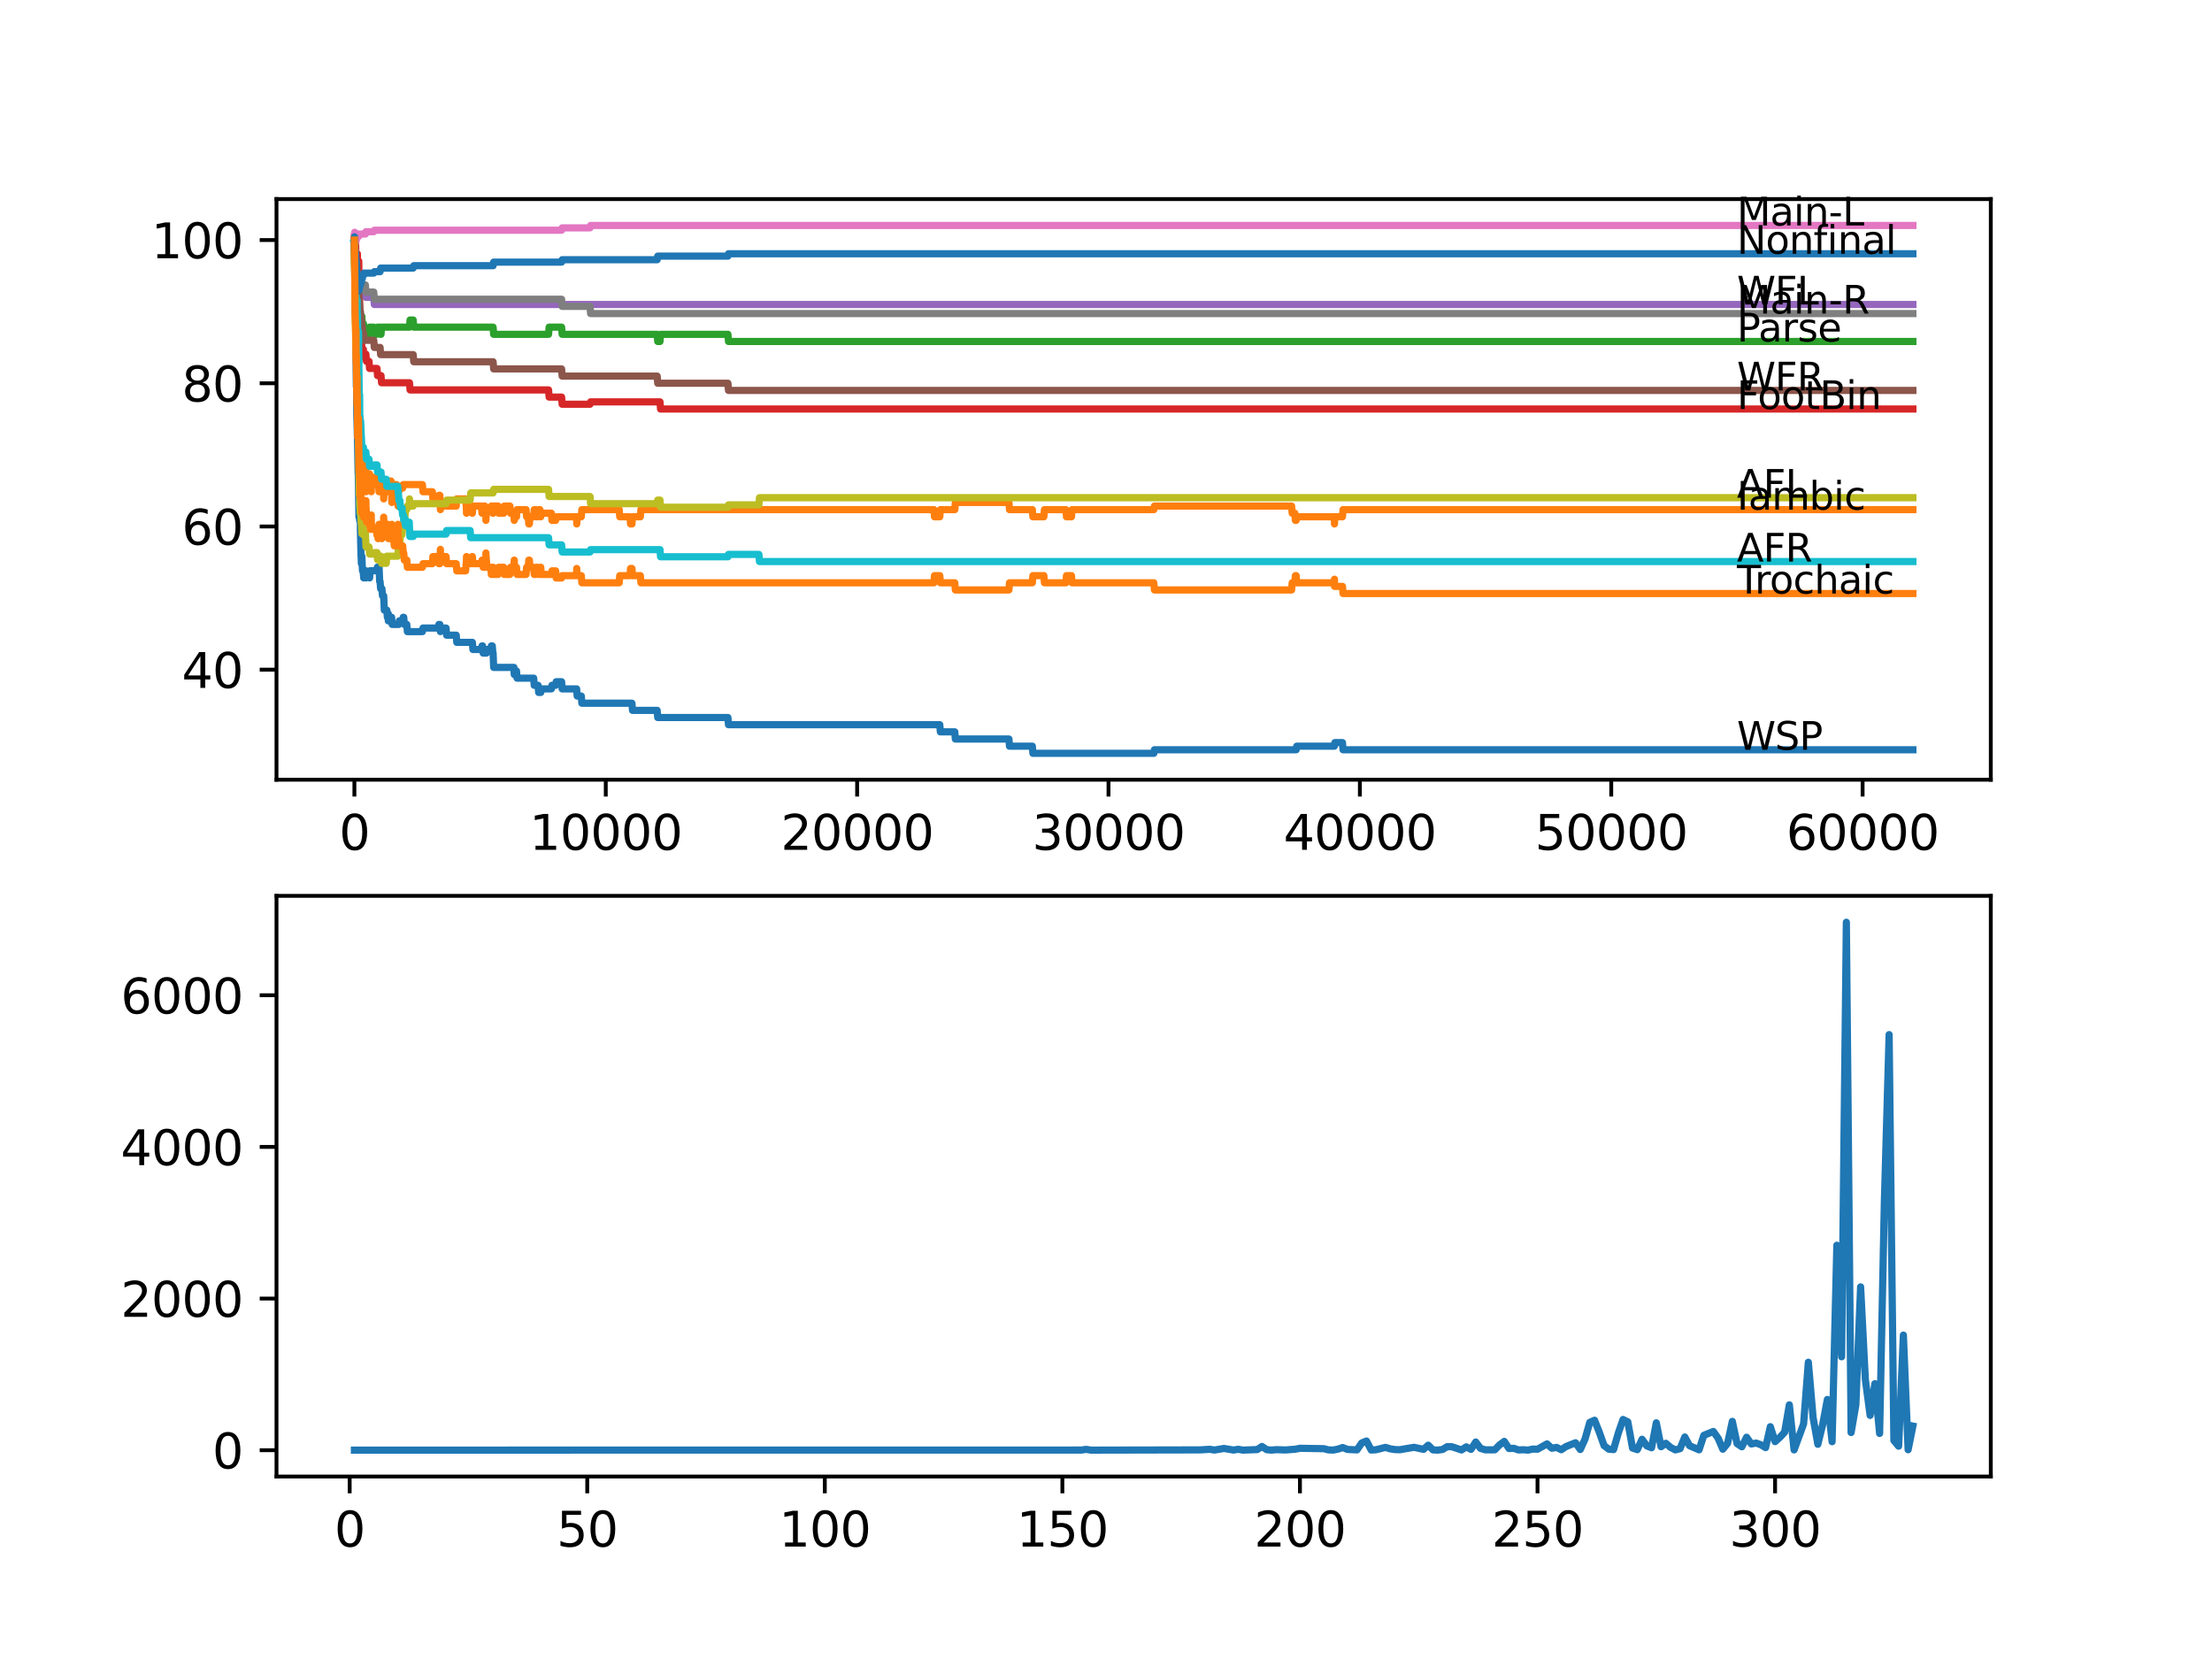 <?xml version="1.0" encoding="utf-8" standalone="no"?>
<!DOCTYPE svg PUBLIC "-//W3C//DTD SVG 1.1//EN"
  "http://www.w3.org/Graphics/SVG/1.1/DTD/svg11.dtd">
<svg xmlns:xlink="http://www.w3.org/1999/xlink" width="460.8pt" height="345.6pt" viewBox="0 0 460.8 345.6" xmlns="http://www.w3.org/2000/svg" version="1.1">
 <defs>
  <style type="text/css">*{stroke-linejoin: round; stroke-linecap: butt}</style>
 </defs>
 <g id="figure_1">
  <g id="patch_1">
   <path d="M 0 345.6 
L 460.8 345.6 
L 460.8 0 
L 0 0 
z
" style="fill: #ffffff"/>
  </g>
  <g id="axes_1">
   <g id="patch_2">
    <path d="M 57.6 162.432 
L 414.72 162.432 
L 414.72 41.472 
L 57.6 41.472 
z
" style="fill: #ffffff"/>
   </g>
   <g id="matplotlib.axis_1">
    <g id="xtick_1">
     <g id="line2d_1">
      <defs>
       <path id="mc83e1a70a4" d="M 0 0 
L 0 3.5 
" style="stroke: #000000; stroke-width: 0.8"/>
      </defs>
      <g>
       <use xlink:href="#mc83e1a70a4" x="73.827" y="162.432" style="stroke: #000000; stroke-width: 0.8"/>
      </g>
     </g>
     <g id="text_1">
      <!-- 0 -->
      <g transform="translate(70.646 177.03)scale(0.1 -0.1)">
       <defs>
        <path id="DejaVuSans-30" d="M 2034 4250 
Q 1547 4250 1301 3770 
Q 1056 3291 1056 2328 
Q 1056 1369 1301 889 
Q 1547 409 2034 409 
Q 2525 409 2770 889 
Q 3016 1369 3016 2328 
Q 3016 3291 2770 3770 
Q 2525 4250 2034 4250 
z
M 2034 4750 
Q 2819 4750 3233 4129 
Q 3647 3509 3647 2328 
Q 3647 1150 3233 529 
Q 2819 -91 2034 -91 
Q 1250 -91 836 529 
Q 422 1150 422 2328 
Q 422 3509 836 4129 
Q 1250 4750 2034 4750 
z
" transform="scale(0.016)"/>
       </defs>
       <use xlink:href="#DejaVuSans-30"/>
      </g>
     </g>
    </g>
    <g id="xtick_2">
     <g id="line2d_2">
      <g>
       <use xlink:href="#mc83e1a70a4" x="126.192" y="162.432" style="stroke: #000000; stroke-width: 0.8"/>
      </g>
     </g>
     <g id="text_2">
      <!-- 10000 -->
      <g transform="translate(110.286 177.03)scale(0.1 -0.1)">
       <defs>
        <path id="DejaVuSans-31" d="M 794 531 
L 1825 531 
L 1825 4091 
L 703 3866 
L 703 4441 
L 1819 4666 
L 2450 4666 
L 2450 531 
L 3481 531 
L 3481 0 
L 794 0 
L 794 531 
z
" transform="scale(0.016)"/>
       </defs>
       <use xlink:href="#DejaVuSans-31"/>
       <use xlink:href="#DejaVuSans-30" x="63.623"/>
       <use xlink:href="#DejaVuSans-30" x="127.246"/>
       <use xlink:href="#DejaVuSans-30" x="190.869"/>
       <use xlink:href="#DejaVuSans-30" x="254.492"/>
      </g>
     </g>
    </g>
    <g id="xtick_3">
     <g id="line2d_3">
      <g>
       <use xlink:href="#mc83e1a70a4" x="178.556" y="162.432" style="stroke: #000000; stroke-width: 0.8"/>
      </g>
     </g>
     <g id="text_3">
      <!-- 20000 -->
      <g transform="translate(162.65 177.03)scale(0.1 -0.1)">
       <defs>
        <path id="DejaVuSans-32" d="M 1228 531 
L 3431 531 
L 3431 0 
L 469 0 
L 469 531 
Q 828 903 1448 1529 
Q 2069 2156 2228 2338 
Q 2531 2678 2651 2914 
Q 2772 3150 2772 3378 
Q 2772 3750 2511 3984 
Q 2250 4219 1831 4219 
Q 1534 4219 1204 4116 
Q 875 4013 500 3803 
L 500 4441 
Q 881 4594 1212 4672 
Q 1544 4750 1819 4750 
Q 2544 4750 2975 4387 
Q 3406 4025 3406 3419 
Q 3406 3131 3298 2873 
Q 3191 2616 2906 2266 
Q 2828 2175 2409 1742 
Q 1991 1309 1228 531 
z
" transform="scale(0.016)"/>
       </defs>
       <use xlink:href="#DejaVuSans-32"/>
       <use xlink:href="#DejaVuSans-30" x="63.623"/>
       <use xlink:href="#DejaVuSans-30" x="127.246"/>
       <use xlink:href="#DejaVuSans-30" x="190.869"/>
       <use xlink:href="#DejaVuSans-30" x="254.492"/>
      </g>
     </g>
    </g>
    <g id="xtick_4">
     <g id="line2d_4">
      <g>
       <use xlink:href="#mc83e1a70a4" x="230.921" y="162.432" style="stroke: #000000; stroke-width: 0.8"/>
      </g>
     </g>
     <g id="text_4">
      <!-- 30000 -->
      <g transform="translate(215.015 177.03)scale(0.1 -0.1)">
       <defs>
        <path id="DejaVuSans-33" d="M 2597 2516 
Q 3050 2419 3304 2112 
Q 3559 1806 3559 1356 
Q 3559 666 3084 287 
Q 2609 -91 1734 -91 
Q 1441 -91 1130 -33 
Q 819 25 488 141 
L 488 750 
Q 750 597 1062 519 
Q 1375 441 1716 441 
Q 2309 441 2620 675 
Q 2931 909 2931 1356 
Q 2931 1769 2642 2001 
Q 2353 2234 1838 2234 
L 1294 2234 
L 1294 2753 
L 1863 2753 
Q 2328 2753 2575 2939 
Q 2822 3125 2822 3475 
Q 2822 3834 2567 4026 
Q 2313 4219 1838 4219 
Q 1578 4219 1281 4162 
Q 984 4106 628 3988 
L 628 4550 
Q 988 4650 1302 4700 
Q 1616 4750 1894 4750 
Q 2613 4750 3031 4423 
Q 3450 4097 3450 3541 
Q 3450 3153 3228 2886 
Q 3006 2619 2597 2516 
z
" transform="scale(0.016)"/>
       </defs>
       <use xlink:href="#DejaVuSans-33"/>
       <use xlink:href="#DejaVuSans-30" x="63.623"/>
       <use xlink:href="#DejaVuSans-30" x="127.246"/>
       <use xlink:href="#DejaVuSans-30" x="190.869"/>
       <use xlink:href="#DejaVuSans-30" x="254.492"/>
      </g>
     </g>
    </g>
    <g id="xtick_5">
     <g id="line2d_5">
      <g>
       <use xlink:href="#mc83e1a70a4" x="283.285" y="162.432" style="stroke: #000000; stroke-width: 0.8"/>
      </g>
     </g>
     <g id="text_5">
      <!-- 40000 -->
      <g transform="translate(267.379 177.03)scale(0.1 -0.1)">
       <defs>
        <path id="DejaVuSans-34" d="M 2419 4116 
L 825 1625 
L 2419 1625 
L 2419 4116 
z
M 2253 4666 
L 3047 4666 
L 3047 1625 
L 3713 1625 
L 3713 1100 
L 3047 1100 
L 3047 0 
L 2419 0 
L 2419 1100 
L 313 1100 
L 313 1709 
L 2253 4666 
z
" transform="scale(0.016)"/>
       </defs>
       <use xlink:href="#DejaVuSans-34"/>
       <use xlink:href="#DejaVuSans-30" x="63.623"/>
       <use xlink:href="#DejaVuSans-30" x="127.246"/>
       <use xlink:href="#DejaVuSans-30" x="190.869"/>
       <use xlink:href="#DejaVuSans-30" x="254.492"/>
      </g>
     </g>
    </g>
    <g id="xtick_6">
     <g id="line2d_6">
      <g>
       <use xlink:href="#mc83e1a70a4" x="335.65" y="162.432" style="stroke: #000000; stroke-width: 0.8"/>
      </g>
     </g>
     <g id="text_6">
      <!-- 50000 -->
      <g transform="translate(319.744 177.03)scale(0.1 -0.1)">
       <defs>
        <path id="DejaVuSans-35" d="M 691 4666 
L 3169 4666 
L 3169 4134 
L 1269 4134 
L 1269 2991 
Q 1406 3038 1543 3061 
Q 1681 3084 1819 3084 
Q 2600 3084 3056 2656 
Q 3513 2228 3513 1497 
Q 3513 744 3044 326 
Q 2575 -91 1722 -91 
Q 1428 -91 1123 -41 
Q 819 9 494 109 
L 494 744 
Q 775 591 1075 516 
Q 1375 441 1709 441 
Q 2250 441 2565 725 
Q 2881 1009 2881 1497 
Q 2881 1984 2565 2268 
Q 2250 2553 1709 2553 
Q 1456 2553 1204 2497 
Q 953 2441 691 2322 
L 691 4666 
z
" transform="scale(0.016)"/>
       </defs>
       <use xlink:href="#DejaVuSans-35"/>
       <use xlink:href="#DejaVuSans-30" x="63.623"/>
       <use xlink:href="#DejaVuSans-30" x="127.246"/>
       <use xlink:href="#DejaVuSans-30" x="190.869"/>
       <use xlink:href="#DejaVuSans-30" x="254.492"/>
      </g>
     </g>
    </g>
    <g id="xtick_7">
     <g id="line2d_7">
      <g>
       <use xlink:href="#mc83e1a70a4" x="388.014" y="162.432" style="stroke: #000000; stroke-width: 0.8"/>
      </g>
     </g>
     <g id="text_7">
      <!-- 60000 -->
      <g transform="translate(372.108 177.03)scale(0.1 -0.1)">
       <defs>
        <path id="DejaVuSans-36" d="M 2113 2584 
Q 1688 2584 1439 2293 
Q 1191 2003 1191 1497 
Q 1191 994 1439 701 
Q 1688 409 2113 409 
Q 2538 409 2786 701 
Q 3034 994 3034 1497 
Q 3034 2003 2786 2293 
Q 2538 2584 2113 2584 
z
M 3366 4563 
L 3366 3988 
Q 3128 4100 2886 4159 
Q 2644 4219 2406 4219 
Q 1781 4219 1451 3797 
Q 1122 3375 1075 2522 
Q 1259 2794 1537 2939 
Q 1816 3084 2150 3084 
Q 2853 3084 3261 2657 
Q 3669 2231 3669 1497 
Q 3669 778 3244 343 
Q 2819 -91 2113 -91 
Q 1303 -91 875 529 
Q 447 1150 447 2328 
Q 447 3434 972 4092 
Q 1497 4750 2381 4750 
Q 2619 4750 2861 4703 
Q 3103 4656 3366 4563 
z
" transform="scale(0.016)"/>
       </defs>
       <use xlink:href="#DejaVuSans-36"/>
       <use xlink:href="#DejaVuSans-30" x="63.623"/>
       <use xlink:href="#DejaVuSans-30" x="127.246"/>
       <use xlink:href="#DejaVuSans-30" x="190.869"/>
       <use xlink:href="#DejaVuSans-30" x="254.492"/>
      </g>
     </g>
    </g>
   </g>
   <g id="matplotlib.axis_2">
    <g id="ytick_1">
     <g id="line2d_8">
      <defs>
       <path id="mf1947ab1c4" d="M 0 0 
L -3.5 0 
" style="stroke: #000000; stroke-width: 0.8"/>
      </defs>
      <g>
       <use xlink:href="#mf1947ab1c4" x="57.6" y="139.506" style="stroke: #000000; stroke-width: 0.8"/>
      </g>
     </g>
     <g id="text_8">
      <!-- 40 -->
      <g transform="translate(37.875 143.305)scale(0.1 -0.1)">
       <use xlink:href="#DejaVuSans-34"/>
       <use xlink:href="#DejaVuSans-30" x="63.623"/>
      </g>
     </g>
    </g>
    <g id="ytick_2">
     <g id="line2d_9">
      <g>
       <use xlink:href="#mf1947ab1c4" x="57.6" y="109.672" style="stroke: #000000; stroke-width: 0.8"/>
      </g>
     </g>
     <g id="text_9">
      <!-- 60 -->
      <g transform="translate(37.875 113.471)scale(0.1 -0.1)">
       <use xlink:href="#DejaVuSans-36"/>
       <use xlink:href="#DejaVuSans-30" x="63.623"/>
      </g>
     </g>
    </g>
    <g id="ytick_3">
     <g id="line2d_10">
      <g>
       <use xlink:href="#mf1947ab1c4" x="57.6" y="79.837" style="stroke: #000000; stroke-width: 0.8"/>
      </g>
     </g>
     <g id="text_10">
      <!-- 80 -->
      <g transform="translate(37.875 83.637)scale(0.1 -0.1)">
       <defs>
        <path id="DejaVuSans-38" d="M 2034 2216 
Q 1584 2216 1326 1975 
Q 1069 1734 1069 1313 
Q 1069 891 1326 650 
Q 1584 409 2034 409 
Q 2484 409 2743 651 
Q 3003 894 3003 1313 
Q 3003 1734 2745 1975 
Q 2488 2216 2034 2216 
z
M 1403 2484 
Q 997 2584 770 2862 
Q 544 3141 544 3541 
Q 544 4100 942 4425 
Q 1341 4750 2034 4750 
Q 2731 4750 3128 4425 
Q 3525 4100 3525 3541 
Q 3525 3141 3298 2862 
Q 3072 2584 2669 2484 
Q 3125 2378 3379 2068 
Q 3634 1759 3634 1313 
Q 3634 634 3220 271 
Q 2806 -91 2034 -91 
Q 1263 -91 848 271 
Q 434 634 434 1313 
Q 434 1759 690 2068 
Q 947 2378 1403 2484 
z
M 1172 3481 
Q 1172 3119 1398 2916 
Q 1625 2713 2034 2713 
Q 2441 2713 2670 2916 
Q 2900 3119 2900 3481 
Q 2900 3844 2670 4047 
Q 2441 4250 2034 4250 
Q 1625 4250 1398 4047 
Q 1172 3844 1172 3481 
z
" transform="scale(0.016)"/>
       </defs>
       <use xlink:href="#DejaVuSans-38"/>
       <use xlink:href="#DejaVuSans-30" x="63.623"/>
      </g>
     </g>
    </g>
    <g id="ytick_4">
     <g id="line2d_11">
      <g>
       <use xlink:href="#mf1947ab1c4" x="57.6" y="50.003" style="stroke: #000000; stroke-width: 0.8"/>
      </g>
     </g>
     <g id="text_11">
      <!-- 100 -->
      <g transform="translate(31.512 53.803)scale(0.1 -0.1)">
       <use xlink:href="#DejaVuSans-31"/>
       <use xlink:href="#DejaVuSans-30" x="63.623"/>
       <use xlink:href="#DejaVuSans-30" x="127.246"/>
      </g>
     </g>
    </g>
   </g>
   <g id="line2d_12">
    <path d="M 73.833 50.003 
L 73.838 49.506 
L 73.89 54.603 
L 73.985 65.169 
L 74.032 64.175 
L 74.074 64.175 
L 74.241 80.534 
L 74.262 80.534 
L 74.278 78.744 
L 74.33 86.202 
L 74.456 91.05 
L 74.466 91.05 
L 74.602 98.509 
L 74.634 98.509 
L 74.775 107.708 
L 74.828 106.216 
L 74.89 106.962 
L 74.911 106.962 
L 74.927 108.453 
L 75.016 105.47 
L 75.021 105.47 
L 75.042 104.724 
L 75.079 110.691 
L 75.084 110.691 
L 75.21 115.912 
L 75.236 115.912 
L 75.278 117.404 
L 75.346 115.912 
L 75.388 115.912 
L 75.508 118.895 
L 75.65 118.895 
L 75.765 120.387 
L 75.823 120.387 
L 75.938 119.641 
L 76.163 119.641 
L 76.236 118.895 
L 76.241 120.387 
L 76.268 120.387 
L 76.273 120.387 
L 76.388 119.641 
L 76.975 119.641 
L 77.001 120.387 
L 77.09 118.895 
L 78.504 118.895 
L 78.619 118.149 
L 78.97 118.149 
L 79.09 121.133 
L 79.174 121.133 
L 79.289 122.625 
L 79.561 122.625 
L 79.677 124.116 
L 79.933 124.116 
L 80.054 127.1 
L 80.583 127.1 
L 80.698 128.591 
L 80.829 128.591 
L 80.886 127.846 
L 80.891 129.337 
L 80.933 129.337 
L 81.452 129.337 
L 81.567 128.591 
L 81.577 128.591 
L 81.693 130.083 
L 83.065 130.083 
L 83.18 129.337 
L 83.881 129.337 
L 83.997 128.591 
L 84.107 128.591 
L 84.222 130.083 
L 84.745 130.083 
L 84.861 131.575 
L 87.997 131.575 
L 88.113 130.829 
L 91.312 130.829 
L 91.427 130.083 
L 91.631 130.083 
L 91.741 131.575 
L 91.857 130.829 
L 92.92 130.829 
L 93.035 132.321 
L 95.04 132.321 
L 95.156 133.812 
L 98.402 133.812 
L 98.517 135.304 
L 100.292 135.304 
L 100.408 134.558 
L 100.533 134.558 
L 100.649 136.05 
L 101.329 136.05 
L 101.445 135.304 
L 102.24 135.304 
L 102.356 134.558 
L 102.549 134.558 
L 102.665 136.05 
L 102.722 136.05 
L 102.843 139.033 
L 107.058 139.033 
L 107.126 140.525 
L 107.168 139.779 
L 107.597 139.779 
L 107.713 141.271 
L 111.174 141.271 
L 111.289 142.763 
L 112.095 142.763 
L 112.211 144.254 
L 112.651 144.254 
L 112.766 143.508 
L 114.866 143.508 
L 114.981 142.763 
L 115.75 142.763 
L 115.866 142.017 
L 116.992 142.017 
L 117.107 143.508 
L 120.123 143.508 
L 120.238 145 
L 121.097 145 
L 121.212 146.492 
L 131.648 146.492 
L 131.764 147.984 
L 136.901 147.984 
L 137.016 149.475 
L 151.641 149.475 
L 151.756 150.967 
L 195.774 150.967 
L 195.889 152.459 
L 198.9 152.459 
L 199.015 153.95 
L 210.179 153.95 
L 210.295 155.442 
L 215.054 155.442 
L 215.17 156.934 
L 240.367 156.934 
L 240.483 156.188 
L 270.016 156.188 
L 270.131 155.442 
L 277.965 155.442 
L 278.08 154.696 
L 279.662 154.696 
L 279.777 156.188 
L 398.487 156.188 
L 398.487 156.188 
" clip-path="url(#p9da5dd03eb)" style="fill: none; stroke: #1f77b4; stroke-width: 1.5; stroke-linecap: square"/>
   </g>
   <g id="line2d_13">
    <path d="M 73.833 49.257 
L 73.848 48.76 
L 73.875 54.727 
L 73.89 54.23 
L 73.979 62.757 
L 74.016 59.774 
L 74.032 59.774 
L 74.163 72.951 
L 74.178 70.962 
L 74.199 69.47 
L 74.241 75.437 
L 74.273 74.691 
L 74.388 83.84 
L 74.288 74.194 
L 74.403 80.857 
L 74.503 79.614 
L 74.424 84.586 
L 74.508 81.105 
L 74.644 89.061 
L 74.66 89.061 
L 74.718 93.238 
L 74.775 92.243 
L 74.801 90.752 
L 74.854 94.73 
L 74.875 93.238 
L 74.911 96.221 
L 74.99 94.978 
L 74.995 94.978 
L 75.1 100.199 
L 75.027 94.232 
L 75.116 98.708 
L 75.131 98.708 
L 75.137 100.199 
L 75.22 95.724 
L 75.231 95.724 
L 75.268 95.724 
L 75.278 97.216 
L 75.377 95.724 
L 75.388 95.724 
L 75.508 98.708 
L 75.529 98.708 
L 75.645 97.216 
L 75.65 97.216 
L 75.765 95.724 
L 75.77 95.724 
L 75.864 98.708 
L 75.885 97.216 
L 76.121 97.216 
L 76.236 102.437 
L 76.241 100.945 
L 76.273 100.945 
L 76.399 98.708 
L 76.472 98.708 
L 76.587 100.199 
L 76.592 100.199 
L 76.692 98.708 
L 76.702 100.199 
L 76.807 100.199 
L 76.922 98.708 
L 76.975 98.708 
L 77.079 100.199 
L 77.085 99.453 
L 77.263 99.453 
L 77.341 102.437 
L 77.373 99.453 
L 77.86 99.453 
L 77.975 100.945 
L 78.493 100.945 
L 78.504 99.453 
L 78.603 100.945 
L 78.64 100.945 
L 78.755 99.453 
L 78.834 99.453 
L 78.954 102.437 
L 78.97 102.437 
L 79.085 100.945 
L 79.504 100.945 
L 79.561 99.453 
L 79.614 100.945 
L 79.907 100.945 
L 79.933 103.929 
L 80.017 100.945 
L 80.226 100.945 
L 80.342 102.437 
L 80.583 102.437 
L 80.598 100.945 
L 80.692 102.437 
L 80.829 102.437 
L 80.954 100.199 
L 81.452 100.199 
L 81.567 101.691 
L 81.577 101.691 
L 81.625 104.674 
L 81.687 102.437 
L 82.012 102.437 
L 82.127 100.945 
L 82.619 100.945 
L 82.74 103.929 
L 82.881 103.929 
L 82.913 105.42 
L 82.923 102.437 
L 82.986 102.437 
L 83.065 102.437 
L 83.18 101.691 
L 83.881 101.691 
L 83.997 100.945 
L 87.997 100.945 
L 88.113 102.437 
L 90.066 102.437 
L 90.181 103.929 
L 91.312 103.929 
L 91.427 103.183 
L 91.631 103.183 
L 91.741 106.166 
L 91.747 105.42 
L 95.04 105.42 
L 95.156 103.929 
L 96.999 103.929 
L 97.114 105.42 
L 97.145 105.42 
L 97.182 106.912 
L 97.255 105.42 
L 98.235 105.42 
L 98.35 106.912 
L 98.402 106.912 
L 98.517 105.42 
L 100.292 105.42 
L 100.408 106.912 
L 100.533 106.912 
L 100.649 105.42 
L 101.01 105.42 
L 101.125 106.912 
L 101.204 106.912 
L 101.225 108.404 
L 101.314 106.912 
L 101.329 106.912 
L 101.445 106.166 
L 102.24 106.166 
L 102.356 105.42 
L 102.549 105.42 
L 102.665 106.912 
L 102.748 106.912 
L 102.864 105.42 
L 103.775 105.42 
L 103.89 106.912 
L 104.932 106.912 
L 105.047 105.42 
L 106.225 105.42 
L 106.341 106.912 
L 107.058 106.912 
L 107.126 108.404 
L 107.168 107.658 
L 107.597 107.658 
L 107.713 106.166 
L 109.587 106.166 
L 109.702 107.658 
L 110.043 107.658 
L 110.158 109.149 
L 110.278 109.149 
L 110.394 107.658 
L 111.174 107.658 
L 111.289 106.166 
L 111.603 106.166 
L 111.718 107.658 
L 112.095 107.658 
L 112.211 106.166 
L 112.472 106.166 
L 112.588 107.658 
L 112.651 107.658 
L 112.766 106.912 
L 114.866 106.912 
L 114.981 108.404 
L 115.75 108.404 
L 115.866 107.658 
L 120.123 107.658 
L 120.144 109.149 
L 120.233 107.658 
L 121.097 107.658 
L 121.212 106.166 
L 128.988 106.166 
L 129.103 107.658 
L 131.24 107.658 
L 131.355 109.149 
L 131.648 109.149 
L 131.764 107.658 
L 133.397 107.658 
L 133.513 106.166 
L 194.554 106.166 
L 194.669 107.658 
L 195.774 107.658 
L 195.889 106.166 
L 198.9 106.166 
L 199.015 104.674 
L 210.179 104.674 
L 210.295 106.166 
L 215.054 106.166 
L 215.17 107.658 
L 217.458 107.658 
L 217.573 106.166 
L 222.05 106.166 
L 222.166 107.658 
L 223.208 107.658 
L 223.323 106.166 
L 240.367 106.166 
L 240.483 105.42 
L 269.068 105.42 
L 269.184 106.912 
L 269.739 106.912 
L 269.854 108.404 
L 270.016 108.404 
L 270.131 107.658 
L 277.965 107.658 
L 277.997 109.149 
L 278.075 107.658 
L 279.662 107.658 
L 279.777 106.166 
L 398.487 106.166 
L 398.487 106.166 
" clip-path="url(#p9da5dd03eb)" style="fill: none; stroke: #ff7f0e; stroke-width: 1.5; stroke-linecap: square"/>
   </g>
   <g id="line2d_14">
    <path d="M 73.833 51.495 
L 73.838 50.998 
L 73.885 55.349 
L 73.89 54.603 
L 73.985 60.197 
L 74.011 59.202 
L 74.074 54.976 
L 74.121 58.954 
L 74.136 58.954 
L 74.22 64.92 
L 74.257 62.683 
L 74.267 62.683 
L 74.398 68.65 
L 74.508 66.412 
L 74.519 67.158 
L 74.55 67.158 
L 74.634 66.412 
L 74.644 69.396 
L 74.728 75.362 
L 74.76 72.628 
L 74.828 65.915 
L 74.88 68.898 
L 74.89 68.898 
L 74.917 71.882 
L 74.943 67.407 
L 74.995 67.407 
L 75.006 67.407 
L 75.048 65.915 
L 75.095 68.898 
L 75.11 68.898 
L 75.131 68.898 
L 75.236 66.661 
L 75.247 68.152 
L 75.268 68.152 
L 75.388 65.915 
L 75.508 68.898 
L 75.697 68.898 
L 75.707 67.407 
L 75.807 68.898 
L 76.121 68.898 
L 76.221 70.39 
L 76.231 69.644 
L 76.87 69.644 
L 76.985 68.152 
L 77.86 68.152 
L 77.975 69.644 
L 78.535 69.644 
L 78.65 68.152 
L 79.174 68.152 
L 79.289 69.644 
L 79.373 69.644 
L 79.488 68.152 
L 85.306 68.152 
L 85.421 66.661 
L 86.076 66.661 
L 86.191 68.152 
L 102.722 68.152 
L 102.837 69.644 
L 114.274 69.644 
L 114.389 68.152 
L 116.992 68.152 
L 117.107 69.644 
L 136.901 69.644 
L 137.016 71.136 
L 137.487 71.136 
L 137.602 69.644 
L 151.641 69.644 
L 151.756 71.136 
L 398.487 71.136 
L 398.487 71.136 
" clip-path="url(#p9da5dd03eb)" style="fill: none; stroke: #2ca02c; stroke-width: 1.5; stroke-linecap: square"/>
   </g>
   <g id="line2d_15">
    <path d="M 73.833 50.003 
L 73.843 50.003 
L 73.958 49.705 
L 74.074 51.197 
L 74.089 51.197 
L 74.199 54.18 
L 74.21 53.882 
L 74.325 53.385 
L 74.362 53.385 
L 74.456 52.887 
L 74.461 54.379 
L 74.733 54.379 
L 74.87 61.838 
L 74.89 61.838 
L 74.917 61.34 
L 74.943 65.815 
L 74.959 65.815 
L 75.006 65.815 
L 75.089 67.307 
L 75.116 66.81 
L 75.131 66.81 
L 75.252 69.793 
L 75.268 69.793 
L 75.388 72.777 
L 75.697 72.777 
L 75.707 74.268 
L 75.807 73.771 
L 76.221 73.771 
L 76.336 75.263 
L 76.87 75.263 
L 76.985 76.755 
L 78.535 76.755 
L 78.65 78.246 
L 79.373 78.246 
L 79.488 79.738 
L 85.306 79.738 
L 85.421 81.23 
L 114.274 81.23 
L 114.389 82.721 
L 116.992 82.721 
L 117.107 84.213 
L 122.914 84.213 
L 123.029 83.716 
L 137.487 83.716 
L 137.602 85.208 
L 398.487 85.208 
L 398.487 85.208 
" clip-path="url(#p9da5dd03eb)" style="fill: none; stroke: #d62728; stroke-width: 1.5; stroke-linecap: square"/>
   </g>
   <g id="line2d_16">
    <path d="M 73.833 51.495 
L 73.89 51.495 
L 74.011 54.478 
L 74.199 54.478 
L 74.32 57.462 
L 74.372 57.462 
L 74.487 58.954 
L 74.712 58.954 
L 74.828 60.445 
L 76.121 60.445 
L 76.236 61.937 
L 77.86 61.937 
L 77.975 63.429 
L 398.487 63.429 
L 398.487 63.429 
" clip-path="url(#p9da5dd03eb)" style="fill: none; stroke: #9467bd; stroke-width: 1.5; stroke-linecap: square"/>
   </g>
   <g id="line2d_17">
    <path d="M 73.833 50.003 
L 73.838 50.003 
L 73.964 54.23 
L 73.979 54.23 
L 74.063 55.722 
L 74.089 54.478 
L 74.184 54.478 
L 74.22 57.462 
L 74.299 55.97 
L 74.32 55.97 
L 74.341 55.224 
L 74.367 58.208 
L 74.414 58.208 
L 74.493 58.208 
L 74.571 59.699 
L 74.602 58.954 
L 74.629 58.954 
L 74.644 58.208 
L 74.712 61.191 
L 74.723 61.191 
L 74.838 63.429 
L 74.89 63.429 
L 75.006 64.92 
L 75.089 64.92 
L 75.205 66.412 
L 75.236 66.412 
L 75.351 67.904 
L 75.451 67.904 
L 75.566 69.396 
L 75.707 69.396 
L 75.823 70.887 
L 77.86 70.887 
L 77.975 72.379 
L 79.174 72.379 
L 79.289 73.871 
L 86.076 73.871 
L 86.191 75.362 
L 102.722 75.362 
L 102.837 76.854 
L 116.992 76.854 
L 117.107 78.346 
L 136.901 78.346 
L 137.016 79.837 
L 151.641 79.837 
L 151.756 81.329 
L 398.487 81.329 
L 398.487 81.329 
" clip-path="url(#p9da5dd03eb)" style="fill: none; stroke: #8c564b; stroke-width: 1.5; stroke-linecap: square"/>
   </g>
   <g id="line2d_18">
    <path d="M 73.833 49.257 
L 73.854 49.257 
L 73.89 48.387 
L 73.896 49.879 
L 73.969 48.636 
L 74.199 48.636 
L 74.225 50.128 
L 74.309 49.63 
L 74.372 49.63 
L 74.487 49.257 
L 74.712 49.257 
L 74.828 48.76 
L 76.121 48.76 
L 76.236 48.263 
L 77.86 48.263 
L 77.975 47.965 
L 116.992 47.965 
L 117.107 47.467 
L 122.914 47.467 
L 123.029 46.97 
L 398.487 46.97 
L 398.487 46.97 
" clip-path="url(#p9da5dd03eb)" style="fill: none; stroke: #e377c2; stroke-width: 1.5; stroke-linecap: square"/>
   </g>
   <g id="line2d_19">
    <path d="M 73.833 51.495 
L 73.838 51.495 
L 73.854 50.824 
L 73.901 54.429 
L 73.906 54.429 
L 73.911 54.429 
L 74.026 56.741 
L 74.095 56.741 
L 74.215 56.144 
L 74.225 56.144 
L 74.267 57.636 
L 74.341 57.338 
L 74.372 57.039 
L 74.377 58.531 
L 74.43 58.531 
L 74.493 58.531 
L 74.608 58.158 
L 74.707 58.158 
L 74.712 57.86 
L 74.718 59.351 
L 74.796 59.351 
L 76.121 59.351 
L 76.236 60.843 
L 77.86 60.843 
L 77.975 62.335 
L 116.992 62.335 
L 117.107 63.826 
L 122.914 63.826 
L 123.029 65.318 
L 398.487 65.318 
L 398.487 65.318 
" clip-path="url(#p9da5dd03eb)" style="fill: none; stroke: #7f7f7f; stroke-width: 1.5; stroke-linecap: square"/>
   </g>
   <g id="line2d_20">
    <path d="M 73.833 51.495 
L 73.974 62.583 
L 73.979 62.086 
L 73.985 61.589 
L 74.021 67.556 
L 74.032 67.556 
L 74.063 67.556 
L 74.095 71.534 
L 74.178 69.744 
L 74.184 69.744 
L 74.189 68.998 
L 74.252 74.915 
L 74.257 74.915 
L 74.267 74.915 
L 74.294 74.119 
L 74.325 76.605 
L 74.351 76.307 
L 74.362 76.307 
L 74.372 75.81 
L 74.409 80.285 
L 74.43 80.285 
L 74.456 80.285 
L 74.587 87.371 
L 74.629 87.371 
L 74.692 86.127 
L 74.775 98.509 
L 74.781 98.509 
L 74.828 102.984 
L 74.901 101.492 
L 74.911 101.492 
L 74.917 100.995 
L 74.943 105.47 
L 74.98 105.47 
L 75.006 105.47 
L 75.048 106.962 
L 75.116 105.967 
L 75.131 105.967 
L 75.236 108.951 
L 75.247 108.205 
L 75.268 108.205 
L 75.388 111.188 
L 75.508 109.945 
L 75.697 109.945 
L 75.707 111.437 
L 75.807 110.94 
L 76.121 110.94 
L 76.241 113.923 
L 76.87 113.923 
L 76.985 115.415 
L 77.86 115.415 
L 77.975 115.116 
L 78.535 115.116 
L 78.65 116.608 
L 79.174 116.608 
L 79.289 115.862 
L 79.373 115.862 
L 79.488 117.354 
L 80.462 117.354 
L 80.577 115.862 
L 82.866 115.862 
L 82.981 114.37 
L 82.997 114.37 
L 83.112 112.879 
L 83.311 112.879 
L 83.426 111.387 
L 83.745 111.387 
L 83.861 109.895 
L 84.075 109.895 
L 84.19 107.658 
L 84.358 107.658 
L 84.473 106.166 
L 84.745 106.166 
L 84.861 105.42 
L 85.259 105.42 
L 85.306 103.929 
L 85.369 105.42 
L 86.076 105.42 
L 86.191 104.923 
L 92.92 104.923 
L 93.035 104.177 
L 97.936 104.177 
L 98.051 102.685 
L 102.722 102.685 
L 102.837 101.94 
L 114.274 101.94 
L 114.389 103.431 
L 122.914 103.431 
L 123.029 104.923 
L 136.901 104.923 
L 137.016 104.177 
L 137.487 104.177 
L 137.602 105.669 
L 151.641 105.669 
L 151.756 105.172 
L 158.092 105.172 
L 158.208 103.68 
L 398.487 103.68 
L 398.487 103.68 
" clip-path="url(#p9da5dd03eb)" style="fill: none; stroke: #bcbd22; stroke-width: 1.5; stroke-linecap: square"/>
   </g>
   <g id="line2d_21">
    <path d="M 73.833 50.003 
L 73.864 49.954 
L 73.948 52.39 
L 73.953 52.39 
L 74.095 63.329 
L 74.1 63.031 
L 74.152 60.545 
L 74.205 61.987 
L 74.267 64.473 
L 74.32 63.18 
L 74.341 63.18 
L 74.398 62.509 
L 74.409 65.492 
L 74.456 65.492 
L 74.555 71.583 
L 74.582 71.086 
L 74.634 71.086 
L 74.692 69.097 
L 74.723 72.777 
L 74.728 72.777 
L 74.849 83.219 
L 74.87 82.721 
L 74.911 82.721 
L 74.917 82.224 
L 74.943 86.699 
L 74.98 86.699 
L 75.006 86.699 
L 75.048 88.191 
L 75.116 87.694 
L 75.131 87.694 
L 75.252 90.677 
L 75.268 90.677 
L 75.388 93.661 
L 75.503 93.163 
L 75.697 93.163 
L 75.812 94.655 
L 76.121 94.655 
L 76.221 94.158 
L 76.336 95.65 
L 76.87 95.65 
L 76.985 97.141 
L 77.86 97.141 
L 77.975 96.843 
L 78.535 96.843 
L 78.65 98.335 
L 79.373 98.335 
L 79.488 99.826 
L 80.462 99.826 
L 80.577 101.318 
L 82.866 101.318 
L 82.981 102.81 
L 82.997 102.81 
L 83.112 104.301 
L 83.311 104.301 
L 83.426 105.793 
L 83.745 105.793 
L 83.861 107.285 
L 84.075 107.285 
L 84.107 108.777 
L 84.185 108.031 
L 84.358 108.031 
L 84.473 109.522 
L 84.745 109.522 
L 84.861 108.777 
L 85.259 108.777 
L 85.379 111.76 
L 86.076 111.76 
L 86.191 111.263 
L 92.92 111.263 
L 93.035 110.517 
L 97.936 110.517 
L 98.051 112.009 
L 114.274 112.009 
L 114.389 113.5 
L 116.992 113.5 
L 117.107 114.992 
L 122.914 114.992 
L 123.029 114.495 
L 137.487 114.495 
L 137.602 115.986 
L 151.641 115.986 
L 151.756 115.489 
L 158.092 115.489 
L 158.208 116.981 
L 398.487 116.981 
L 398.487 116.981 
" clip-path="url(#p9da5dd03eb)" style="fill: none; stroke: #17becf; stroke-width: 1.5; stroke-linecap: square"/>
   </g>
   <g id="line2d_22">
    <path d="M 73.833 50.003 
L 73.838 50.003 
L 73.848 49.332 
L 73.869 51.943 
L 73.901 51.943 
L 73.927 53.434 
L 74.011 52.639 
L 74.063 52.639 
L 74.184 55.622 
L 74.22 54.379 
L 74.225 55.871 
L 74.288 55.871 
L 74.294 55.871 
L 74.341 58.854 
L 74.409 58.059 
L 74.493 58.059 
L 74.571 57.686 
L 74.576 59.177 
L 74.587 59.177 
L 74.629 59.177 
L 74.644 60.669 
L 74.728 58.879 
L 74.739 58.879 
L 74.817 58.879 
L 74.828 60.371 
L 74.927 59.376 
L 75.089 59.376 
L 75.205 58.879 
L 75.236 58.879 
L 75.351 58.133 
L 75.451 58.133 
L 75.566 57.387 
L 75.707 57.387 
L 75.823 56.89 
L 77.86 56.89 
L 77.975 56.592 
L 79.174 56.592 
L 79.289 55.846 
L 86.076 55.846 
L 86.191 55.349 
L 102.722 55.349 
L 102.837 54.603 
L 116.992 54.603 
L 117.107 54.106 
L 136.901 54.106 
L 137.016 53.36 
L 151.641 53.36 
L 151.756 52.862 
L 398.487 52.862 
L 398.487 52.862 
" clip-path="url(#p9da5dd03eb)" style="fill: none; stroke: #1f77b4; stroke-width: 1.5; stroke-linecap: square"/>
   </g>
   <g id="line2d_23">
    <path d="M 73.833 50.003 
L 73.995 66.039 
L 74.006 66.039 
L 74.131 70.713 
L 74.136 70.713 
L 74.163 68.724 
L 74.194 74.691 
L 74.205 74.393 
L 74.33 81.802 
L 74.241 73.895 
L 74.335 80.31 
L 74.388 78.445 
L 74.409 84.412 
L 74.43 82.174 
L 74.503 91.125 
L 74.561 89.136 
L 74.587 90.627 
L 74.676 87.147 
L 74.801 98.086 
L 74.817 96.594 
L 74.828 96.594 
L 74.948 99.826 
L 74.995 99.826 
L 75.027 103.556 
L 75.1 98.583 
L 75.231 104.55 
L 75.268 104.55 
L 75.278 103.804 
L 75.336 106.788 
L 75.362 106.788 
L 75.388 106.788 
L 75.519 104.799 
L 75.529 104.799 
L 75.645 106.29 
L 75.65 106.29 
L 75.765 107.782 
L 75.77 107.782 
L 75.791 104.799 
L 75.88 107.036 
L 76.121 107.036 
L 76.236 104.301 
L 76.241 105.793 
L 76.273 105.793 
L 76.393 108.777 
L 76.472 108.777 
L 76.587 107.285 
L 76.592 107.285 
L 76.692 108.777 
L 76.702 107.285 
L 76.807 107.285 
L 76.922 108.777 
L 76.975 108.777 
L 76.996 108.031 
L 77.001 109.522 
L 77.079 108.777 
L 77.195 110.268 
L 77.263 110.268 
L 77.341 107.285 
L 77.373 110.268 
L 77.86 110.268 
L 77.975 109.97 
L 78.493 109.97 
L 78.504 111.462 
L 78.603 110.716 
L 78.64 110.716 
L 78.755 112.207 
L 78.834 112.207 
L 78.954 109.224 
L 78.97 109.224 
L 79.085 110.716 
L 79.504 110.716 
L 79.561 112.207 
L 79.614 110.716 
L 79.907 110.716 
L 79.933 107.732 
L 80.017 110.716 
L 80.226 110.716 
L 80.342 109.224 
L 80.583 109.224 
L 80.598 110.716 
L 80.692 109.224 
L 80.829 109.224 
L 80.949 112.207 
L 81.452 112.207 
L 81.567 111.462 
L 81.577 111.462 
L 81.625 109.224 
L 81.656 112.207 
L 81.682 112.207 
L 82.012 112.207 
L 82.127 113.699 
L 82.619 113.699 
L 82.74 110.716 
L 82.881 110.716 
L 82.913 109.224 
L 82.923 112.207 
L 82.986 112.207 
L 83.065 112.207 
L 83.18 113.699 
L 83.881 113.699 
L 83.997 115.191 
L 84.107 115.191 
L 84.222 116.683 
L 84.745 116.683 
L 84.861 118.174 
L 87.997 118.174 
L 88.113 117.428 
L 90.066 117.428 
L 90.181 115.937 
L 91.312 115.937 
L 91.427 117.428 
L 91.631 117.428 
L 91.741 114.445 
L 91.747 115.937 
L 92.92 115.937 
L 93.035 117.428 
L 95.04 117.428 
L 95.156 118.92 
L 96.999 118.92 
L 97.114 117.428 
L 97.145 117.428 
L 97.182 115.937 
L 97.255 117.428 
L 98.235 117.428 
L 98.35 115.937 
L 98.402 115.937 
L 98.517 117.428 
L 100.292 117.428 
L 100.408 116.683 
L 100.533 116.683 
L 100.649 118.174 
L 101.01 118.174 
L 101.125 116.683 
L 101.204 116.683 
L 101.225 115.191 
L 101.314 116.683 
L 101.329 116.683 
L 101.445 118.174 
L 102.24 118.174 
L 102.356 119.666 
L 102.549 119.666 
L 102.665 118.174 
L 102.748 118.174 
L 102.864 119.666 
L 103.775 119.666 
L 103.89 118.174 
L 104.932 118.174 
L 105.047 119.666 
L 106.225 119.666 
L 106.341 118.174 
L 107.058 118.174 
L 107.126 116.683 
L 107.168 118.174 
L 107.597 118.174 
L 107.713 119.666 
L 109.587 119.666 
L 109.702 118.174 
L 110.043 118.174 
L 110.158 116.683 
L 110.278 116.683 
L 110.394 118.174 
L 111.174 118.174 
L 111.289 119.666 
L 111.603 119.666 
L 111.718 118.174 
L 112.095 118.174 
L 112.211 119.666 
L 112.472 119.666 
L 112.588 118.174 
L 112.651 118.174 
L 112.766 119.666 
L 114.866 119.666 
L 114.981 118.92 
L 115.75 118.92 
L 115.866 120.412 
L 116.992 120.412 
L 117.107 119.915 
L 120.123 119.915 
L 120.144 118.423 
L 120.233 119.915 
L 121.097 119.915 
L 121.212 121.406 
L 128.988 121.406 
L 129.103 119.915 
L 131.24 119.915 
L 131.355 118.423 
L 131.648 118.423 
L 131.764 119.915 
L 133.397 119.915 
L 133.513 121.406 
L 194.554 121.406 
L 194.669 119.915 
L 195.774 119.915 
L 195.889 121.406 
L 198.9 121.406 
L 199.015 122.898 
L 210.179 122.898 
L 210.295 121.406 
L 215.054 121.406 
L 215.17 119.915 
L 217.458 119.915 
L 217.573 121.406 
L 222.05 121.406 
L 222.166 119.915 
L 223.208 119.915 
L 223.323 121.406 
L 240.367 121.406 
L 240.483 122.898 
L 269.068 122.898 
L 269.184 121.406 
L 269.739 121.406 
L 269.854 119.915 
L 270.016 119.915 
L 270.131 121.406 
L 277.965 121.406 
L 277.997 120.66 
L 278.002 122.152 
L 278.07 122.152 
L 279.662 122.152 
L 279.777 123.644 
L 398.487 123.644 
L 398.487 123.644 
" clip-path="url(#p9da5dd03eb)" style="fill: none; stroke: #ff7f0e; stroke-width: 1.5; stroke-linecap: square"/>
   </g>
   <g id="patch_3">
    <path d="M 57.6 162.432 
L 57.6 41.472 
" style="fill: none; stroke: #000000; stroke-width: 0.8; stroke-linejoin: miter; stroke-linecap: square"/>
   </g>
   <g id="patch_4">
    <path d="M 414.72 162.432 
L 414.72 41.472 
" style="fill: none; stroke: #000000; stroke-width: 0.8; stroke-linejoin: miter; stroke-linecap: square"/>
   </g>
   <g id="patch_5">
    <path d="M 57.6 162.432 
L 414.72 162.432 
" style="fill: none; stroke: #000000; stroke-width: 0.8; stroke-linejoin: miter; stroke-linecap: square"/>
   </g>
   <g id="patch_6">
    <path d="M 57.6 41.472 
L 414.72 41.472 
" style="fill: none; stroke: #000000; stroke-width: 0.8; stroke-linejoin: miter; stroke-linecap: square"/>
   </g>
   <g id="text_12">
    <!-- WSP -->
    <g transform="translate(361.832 156.188)scale(0.08 -0.08)">
     <defs>
      <path id="DejaVuSans-57" d="M 213 4666 
L 850 4666 
L 1831 722 
L 2809 4666 
L 3519 4666 
L 4500 722 
L 5478 4666 
L 6119 4666 
L 4947 0 
L 4153 0 
L 3169 4050 
L 2175 0 
L 1381 0 
L 213 4666 
z
" transform="scale(0.016)"/>
      <path id="DejaVuSans-53" d="M 3425 4513 
L 3425 3897 
Q 3066 4069 2747 4153 
Q 2428 4238 2131 4238 
Q 1616 4238 1336 4038 
Q 1056 3838 1056 3469 
Q 1056 3159 1242 3001 
Q 1428 2844 1947 2747 
L 2328 2669 
Q 3034 2534 3370 2195 
Q 3706 1856 3706 1288 
Q 3706 609 3251 259 
Q 2797 -91 1919 -91 
Q 1588 -91 1214 -16 
Q 841 59 441 206 
L 441 856 
Q 825 641 1194 531 
Q 1563 422 1919 422 
Q 2459 422 2753 634 
Q 3047 847 3047 1241 
Q 3047 1584 2836 1778 
Q 2625 1972 2144 2069 
L 1759 2144 
Q 1053 2284 737 2584 
Q 422 2884 422 3419 
Q 422 4038 858 4394 
Q 1294 4750 2059 4750 
Q 2388 4750 2728 4690 
Q 3069 4631 3425 4513 
z
" transform="scale(0.016)"/>
      <path id="DejaVuSans-50" d="M 1259 4147 
L 1259 2394 
L 2053 2394 
Q 2494 2394 2734 2622 
Q 2975 2850 2975 3272 
Q 2975 3691 2734 3919 
Q 2494 4147 2053 4147 
L 1259 4147 
z
M 628 4666 
L 2053 4666 
Q 2838 4666 3239 4311 
Q 3641 3956 3641 3272 
Q 3641 2581 3239 2228 
Q 2838 1875 2053 1875 
L 1259 1875 
L 1259 0 
L 628 0 
L 628 4666 
z
" transform="scale(0.016)"/>
     </defs>
     <use xlink:href="#DejaVuSans-57"/>
     <use xlink:href="#DejaVuSans-53" x="98.877"/>
     <use xlink:href="#DejaVuSans-50" x="162.354"/>
    </g>
   </g>
   <g id="text_13">
    <!-- Iambic -->
    <g transform="translate(361.832 106.166)scale(0.08 -0.08)">
     <defs>
      <path id="DejaVuSans-49" d="M 628 4666 
L 1259 4666 
L 1259 0 
L 628 0 
L 628 4666 
z
" transform="scale(0.016)"/>
      <path id="DejaVuSans-61" d="M 2194 1759 
Q 1497 1759 1228 1600 
Q 959 1441 959 1056 
Q 959 750 1161 570 
Q 1363 391 1709 391 
Q 2188 391 2477 730 
Q 2766 1069 2766 1631 
L 2766 1759 
L 2194 1759 
z
M 3341 1997 
L 3341 0 
L 2766 0 
L 2766 531 
Q 2569 213 2275 61 
Q 1981 -91 1556 -91 
Q 1019 -91 701 211 
Q 384 513 384 1019 
Q 384 1609 779 1909 
Q 1175 2209 1959 2209 
L 2766 2209 
L 2766 2266 
Q 2766 2663 2505 2880 
Q 2244 3097 1772 3097 
Q 1472 3097 1187 3025 
Q 903 2953 641 2809 
L 641 3341 
Q 956 3463 1253 3523 
Q 1550 3584 1831 3584 
Q 2591 3584 2966 3190 
Q 3341 2797 3341 1997 
z
" transform="scale(0.016)"/>
      <path id="DejaVuSans-6d" d="M 3328 2828 
Q 3544 3216 3844 3400 
Q 4144 3584 4550 3584 
Q 5097 3584 5394 3201 
Q 5691 2819 5691 2113 
L 5691 0 
L 5113 0 
L 5113 2094 
Q 5113 2597 4934 2840 
Q 4756 3084 4391 3084 
Q 3944 3084 3684 2787 
Q 3425 2491 3425 1978 
L 3425 0 
L 2847 0 
L 2847 2094 
Q 2847 2600 2669 2842 
Q 2491 3084 2119 3084 
Q 1678 3084 1418 2786 
Q 1159 2488 1159 1978 
L 1159 0 
L 581 0 
L 581 3500 
L 1159 3500 
L 1159 2956 
Q 1356 3278 1631 3431 
Q 1906 3584 2284 3584 
Q 2666 3584 2933 3390 
Q 3200 3197 3328 2828 
z
" transform="scale(0.016)"/>
      <path id="DejaVuSans-62" d="M 3116 1747 
Q 3116 2381 2855 2742 
Q 2594 3103 2138 3103 
Q 1681 3103 1420 2742 
Q 1159 2381 1159 1747 
Q 1159 1113 1420 752 
Q 1681 391 2138 391 
Q 2594 391 2855 752 
Q 3116 1113 3116 1747 
z
M 1159 2969 
Q 1341 3281 1617 3432 
Q 1894 3584 2278 3584 
Q 2916 3584 3314 3078 
Q 3713 2572 3713 1747 
Q 3713 922 3314 415 
Q 2916 -91 2278 -91 
Q 1894 -91 1617 61 
Q 1341 213 1159 525 
L 1159 0 
L 581 0 
L 581 4863 
L 1159 4863 
L 1159 2969 
z
" transform="scale(0.016)"/>
      <path id="DejaVuSans-69" d="M 603 3500 
L 1178 3500 
L 1178 0 
L 603 0 
L 603 3500 
z
M 603 4863 
L 1178 4863 
L 1178 4134 
L 603 4134 
L 603 4863 
z
" transform="scale(0.016)"/>
      <path id="DejaVuSans-63" d="M 3122 3366 
L 3122 2828 
Q 2878 2963 2633 3030 
Q 2388 3097 2138 3097 
Q 1578 3097 1268 2742 
Q 959 2388 959 1747 
Q 959 1106 1268 751 
Q 1578 397 2138 397 
Q 2388 397 2633 464 
Q 2878 531 3122 666 
L 3122 134 
Q 2881 22 2623 -34 
Q 2366 -91 2075 -91 
Q 1284 -91 818 406 
Q 353 903 353 1747 
Q 353 2603 823 3093 
Q 1294 3584 2113 3584 
Q 2378 3584 2631 3529 
Q 2884 3475 3122 3366 
z
" transform="scale(0.016)"/>
     </defs>
     <use xlink:href="#DejaVuSans-49"/>
     <use xlink:href="#DejaVuSans-61" x="29.492"/>
     <use xlink:href="#DejaVuSans-6d" x="90.771"/>
     <use xlink:href="#DejaVuSans-62" x="188.184"/>
     <use xlink:href="#DejaVuSans-69" x="251.66"/>
     <use xlink:href="#DejaVuSans-63" x="279.443"/>
    </g>
   </g>
   <g id="text_14">
    <!-- Parse -->
    <g transform="translate(361.832 71.136)scale(0.08 -0.08)">
     <defs>
      <path id="DejaVuSans-72" d="M 2631 2963 
Q 2534 3019 2420 3045 
Q 2306 3072 2169 3072 
Q 1681 3072 1420 2755 
Q 1159 2438 1159 1844 
L 1159 0 
L 581 0 
L 581 3500 
L 1159 3500 
L 1159 2956 
Q 1341 3275 1631 3429 
Q 1922 3584 2338 3584 
Q 2397 3584 2469 3576 
Q 2541 3569 2628 3553 
L 2631 2963 
z
" transform="scale(0.016)"/>
      <path id="DejaVuSans-73" d="M 2834 3397 
L 2834 2853 
Q 2591 2978 2328 3040 
Q 2066 3103 1784 3103 
Q 1356 3103 1142 2972 
Q 928 2841 928 2578 
Q 928 2378 1081 2264 
Q 1234 2150 1697 2047 
L 1894 2003 
Q 2506 1872 2764 1633 
Q 3022 1394 3022 966 
Q 3022 478 2636 193 
Q 2250 -91 1575 -91 
Q 1294 -91 989 -36 
Q 684 19 347 128 
L 347 722 
Q 666 556 975 473 
Q 1284 391 1588 391 
Q 1994 391 2212 530 
Q 2431 669 2431 922 
Q 2431 1156 2273 1281 
Q 2116 1406 1581 1522 
L 1381 1569 
Q 847 1681 609 1914 
Q 372 2147 372 2553 
Q 372 3047 722 3315 
Q 1072 3584 1716 3584 
Q 2034 3584 2315 3537 
Q 2597 3491 2834 3397 
z
" transform="scale(0.016)"/>
      <path id="DejaVuSans-65" d="M 3597 1894 
L 3597 1613 
L 953 1613 
Q 991 1019 1311 708 
Q 1631 397 2203 397 
Q 2534 397 2845 478 
Q 3156 559 3463 722 
L 3463 178 
Q 3153 47 2828 -22 
Q 2503 -91 2169 -91 
Q 1331 -91 842 396 
Q 353 884 353 1716 
Q 353 2575 817 3079 
Q 1281 3584 2069 3584 
Q 2775 3584 3186 3129 
Q 3597 2675 3597 1894 
z
M 3022 2063 
Q 3016 2534 2758 2815 
Q 2500 3097 2075 3097 
Q 1594 3097 1305 2825 
Q 1016 2553 972 2059 
L 3022 2063 
z
" transform="scale(0.016)"/>
     </defs>
     <use xlink:href="#DejaVuSans-50"/>
     <use xlink:href="#DejaVuSans-61" x="55.803"/>
     <use xlink:href="#DejaVuSans-72" x="117.082"/>
     <use xlink:href="#DejaVuSans-73" x="158.195"/>
     <use xlink:href="#DejaVuSans-65" x="210.295"/>
    </g>
   </g>
   <g id="text_15">
    <!-- FootBin -->
    <g transform="translate(361.832 85.208)scale(0.08 -0.08)">
     <defs>
      <path id="DejaVuSans-46" d="M 628 4666 
L 3309 4666 
L 3309 4134 
L 1259 4134 
L 1259 2759 
L 3109 2759 
L 3109 2228 
L 1259 2228 
L 1259 0 
L 628 0 
L 628 4666 
z
" transform="scale(0.016)"/>
      <path id="DejaVuSans-6f" d="M 1959 3097 
Q 1497 3097 1228 2736 
Q 959 2375 959 1747 
Q 959 1119 1226 758 
Q 1494 397 1959 397 
Q 2419 397 2687 759 
Q 2956 1122 2956 1747 
Q 2956 2369 2687 2733 
Q 2419 3097 1959 3097 
z
M 1959 3584 
Q 2709 3584 3137 3096 
Q 3566 2609 3566 1747 
Q 3566 888 3137 398 
Q 2709 -91 1959 -91 
Q 1206 -91 779 398 
Q 353 888 353 1747 
Q 353 2609 779 3096 
Q 1206 3584 1959 3584 
z
" transform="scale(0.016)"/>
      <path id="DejaVuSans-74" d="M 1172 4494 
L 1172 3500 
L 2356 3500 
L 2356 3053 
L 1172 3053 
L 1172 1153 
Q 1172 725 1289 603 
Q 1406 481 1766 481 
L 2356 481 
L 2356 0 
L 1766 0 
Q 1100 0 847 248 
Q 594 497 594 1153 
L 594 3053 
L 172 3053 
L 172 3500 
L 594 3500 
L 594 4494 
L 1172 4494 
z
" transform="scale(0.016)"/>
      <path id="DejaVuSans-42" d="M 1259 2228 
L 1259 519 
L 2272 519 
Q 2781 519 3026 730 
Q 3272 941 3272 1375 
Q 3272 1813 3026 2020 
Q 2781 2228 2272 2228 
L 1259 2228 
z
M 1259 4147 
L 1259 2741 
L 2194 2741 
Q 2656 2741 2882 2914 
Q 3109 3088 3109 3444 
Q 3109 3797 2882 3972 
Q 2656 4147 2194 4147 
L 1259 4147 
z
M 628 4666 
L 2241 4666 
Q 2963 4666 3353 4366 
Q 3744 4066 3744 3513 
Q 3744 3084 3544 2831 
Q 3344 2578 2956 2516 
Q 3422 2416 3680 2098 
Q 3938 1781 3938 1306 
Q 3938 681 3513 340 
Q 3088 0 2303 0 
L 628 0 
L 628 4666 
z
" transform="scale(0.016)"/>
      <path id="DejaVuSans-6e" d="M 3513 2113 
L 3513 0 
L 2938 0 
L 2938 2094 
Q 2938 2591 2744 2837 
Q 2550 3084 2163 3084 
Q 1697 3084 1428 2787 
Q 1159 2491 1159 1978 
L 1159 0 
L 581 0 
L 581 3500 
L 1159 3500 
L 1159 2956 
Q 1366 3272 1645 3428 
Q 1925 3584 2291 3584 
Q 2894 3584 3203 3211 
Q 3513 2838 3513 2113 
z
" transform="scale(0.016)"/>
     </defs>
     <use xlink:href="#DejaVuSans-46"/>
     <use xlink:href="#DejaVuSans-6f" x="53.895"/>
     <use xlink:href="#DejaVuSans-6f" x="115.076"/>
     <use xlink:href="#DejaVuSans-74" x="176.258"/>
     <use xlink:href="#DejaVuSans-42" x="215.467"/>
     <use xlink:href="#DejaVuSans-69" x="284.07"/>
     <use xlink:href="#DejaVuSans-6e" x="311.854"/>
    </g>
   </g>
   <g id="text_16">
    <!-- WFL -->
    <g transform="translate(361.832 63.429)scale(0.08 -0.08)">
     <defs>
      <path id="DejaVuSans-4c" d="M 628 4666 
L 1259 4666 
L 1259 531 
L 3531 531 
L 3531 0 
L 628 0 
L 628 4666 
z
" transform="scale(0.016)"/>
     </defs>
     <use xlink:href="#DejaVuSans-57"/>
     <use xlink:href="#DejaVuSans-46" x="98.877"/>
     <use xlink:href="#DejaVuSans-4c" x="156.396"/>
    </g>
   </g>
   <g id="text_17">
    <!-- WFR -->
    <g transform="translate(361.832 81.329)scale(0.08 -0.08)">
     <defs>
      <path id="DejaVuSans-52" d="M 2841 2188 
Q 3044 2119 3236 1894 
Q 3428 1669 3622 1275 
L 4263 0 
L 3584 0 
L 2988 1197 
Q 2756 1666 2539 1819 
Q 2322 1972 1947 1972 
L 1259 1972 
L 1259 0 
L 628 0 
L 628 4666 
L 2053 4666 
Q 2853 4666 3247 4331 
Q 3641 3997 3641 3322 
Q 3641 2881 3436 2590 
Q 3231 2300 2841 2188 
z
M 1259 4147 
L 1259 2491 
L 2053 2491 
Q 2509 2491 2742 2702 
Q 2975 2913 2975 3322 
Q 2975 3731 2742 3939 
Q 2509 4147 2053 4147 
L 1259 4147 
z
" transform="scale(0.016)"/>
     </defs>
     <use xlink:href="#DejaVuSans-57"/>
     <use xlink:href="#DejaVuSans-46" x="98.877"/>
     <use xlink:href="#DejaVuSans-52" x="156.396"/>
    </g>
   </g>
   <g id="text_18">
    <!-- Main-L -->
    <g transform="translate(361.832 46.97)scale(0.08 -0.08)">
     <defs>
      <path id="DejaVuSans-4d" d="M 628 4666 
L 1569 4666 
L 2759 1491 
L 3956 4666 
L 4897 4666 
L 4897 0 
L 4281 0 
L 4281 4097 
L 3078 897 
L 2444 897 
L 1241 4097 
L 1241 0 
L 628 0 
L 628 4666 
z
" transform="scale(0.016)"/>
      <path id="DejaVuSans-2d" d="M 313 2009 
L 1997 2009 
L 1997 1497 
L 313 1497 
L 313 2009 
z
" transform="scale(0.016)"/>
     </defs>
     <use xlink:href="#DejaVuSans-4d"/>
     <use xlink:href="#DejaVuSans-61" x="86.279"/>
     <use xlink:href="#DejaVuSans-69" x="147.559"/>
     <use xlink:href="#DejaVuSans-6e" x="175.342"/>
     <use xlink:href="#DejaVuSans-2d" x="238.721"/>
     <use xlink:href="#DejaVuSans-4c" x="274.805"/>
    </g>
   </g>
   <g id="text_19">
    <!-- Main-R -->
    <g transform="translate(361.832 65.318)scale(0.08 -0.08)">
     <use xlink:href="#DejaVuSans-4d"/>
     <use xlink:href="#DejaVuSans-61" x="86.279"/>
     <use xlink:href="#DejaVuSans-69" x="147.559"/>
     <use xlink:href="#DejaVuSans-6e" x="175.342"/>
     <use xlink:href="#DejaVuSans-2d" x="238.721"/>
     <use xlink:href="#DejaVuSans-52" x="274.805"/>
    </g>
   </g>
   <g id="text_20">
    <!-- AFL -->
    <g transform="translate(361.832 103.68)scale(0.08 -0.08)">
     <defs>
      <path id="DejaVuSans-41" d="M 2188 4044 
L 1331 1722 
L 3047 1722 
L 2188 4044 
z
M 1831 4666 
L 2547 4666 
L 4325 0 
L 3669 0 
L 3244 1197 
L 1141 1197 
L 716 0 
L 50 0 
L 1831 4666 
z
" transform="scale(0.016)"/>
     </defs>
     <use xlink:href="#DejaVuSans-41"/>
     <use xlink:href="#DejaVuSans-46" x="68.408"/>
     <use xlink:href="#DejaVuSans-4c" x="125.928"/>
    </g>
   </g>
   <g id="text_21">
    <!-- AFR -->
    <g transform="translate(361.832 116.981)scale(0.08 -0.08)">
     <use xlink:href="#DejaVuSans-41"/>
     <use xlink:href="#DejaVuSans-46" x="68.408"/>
     <use xlink:href="#DejaVuSans-52" x="125.928"/>
    </g>
   </g>
   <g id="text_22">
    <!-- Nonfinal -->
    <g transform="translate(361.832 52.862)scale(0.08 -0.08)">
     <defs>
      <path id="DejaVuSans-4e" d="M 628 4666 
L 1478 4666 
L 3547 763 
L 3547 4666 
L 4159 4666 
L 4159 0 
L 3309 0 
L 1241 3903 
L 1241 0 
L 628 0 
L 628 4666 
z
" transform="scale(0.016)"/>
      <path id="DejaVuSans-66" d="M 2375 4863 
L 2375 4384 
L 1825 4384 
Q 1516 4384 1395 4259 
Q 1275 4134 1275 3809 
L 1275 3500 
L 2222 3500 
L 2222 3053 
L 1275 3053 
L 1275 0 
L 697 0 
L 697 3053 
L 147 3053 
L 147 3500 
L 697 3500 
L 697 3744 
Q 697 4328 969 4595 
Q 1241 4863 1831 4863 
L 2375 4863 
z
" transform="scale(0.016)"/>
      <path id="DejaVuSans-6c" d="M 603 4863 
L 1178 4863 
L 1178 0 
L 603 0 
L 603 4863 
z
" transform="scale(0.016)"/>
     </defs>
     <use xlink:href="#DejaVuSans-4e"/>
     <use xlink:href="#DejaVuSans-6f" x="74.805"/>
     <use xlink:href="#DejaVuSans-6e" x="135.986"/>
     <use xlink:href="#DejaVuSans-66" x="199.365"/>
     <use xlink:href="#DejaVuSans-69" x="234.57"/>
     <use xlink:href="#DejaVuSans-6e" x="262.354"/>
     <use xlink:href="#DejaVuSans-61" x="325.732"/>
     <use xlink:href="#DejaVuSans-6c" x="387.012"/>
    </g>
   </g>
   <g id="text_23">
    <!-- Trochaic -->
    <g transform="translate(361.832 123.644)scale(0.08 -0.08)">
     <defs>
      <path id="DejaVuSans-54" d="M -19 4666 
L 3928 4666 
L 3928 4134 
L 2272 4134 
L 2272 0 
L 1638 0 
L 1638 4134 
L -19 4134 
L -19 4666 
z
" transform="scale(0.016)"/>
      <path id="DejaVuSans-68" d="M 3513 2113 
L 3513 0 
L 2938 0 
L 2938 2094 
Q 2938 2591 2744 2837 
Q 2550 3084 2163 3084 
Q 1697 3084 1428 2787 
Q 1159 2491 1159 1978 
L 1159 0 
L 581 0 
L 581 4863 
L 1159 4863 
L 1159 2956 
Q 1366 3272 1645 3428 
Q 1925 3584 2291 3584 
Q 2894 3584 3203 3211 
Q 3513 2838 3513 2113 
z
" transform="scale(0.016)"/>
     </defs>
     <use xlink:href="#DejaVuSans-54"/>
     <use xlink:href="#DejaVuSans-72" x="46.334"/>
     <use xlink:href="#DejaVuSans-6f" x="85.197"/>
     <use xlink:href="#DejaVuSans-63" x="146.379"/>
     <use xlink:href="#DejaVuSans-68" x="201.359"/>
     <use xlink:href="#DejaVuSans-61" x="264.738"/>
     <use xlink:href="#DejaVuSans-69" x="326.018"/>
     <use xlink:href="#DejaVuSans-63" x="353.801"/>
    </g>
   </g>
  </g>
  <g id="axes_2">
   <g id="patch_7">
    <path d="M 57.6 307.584 
L 414.72 307.584 
L 414.72 186.624 
L 57.6 186.624 
z
" style="fill: #ffffff"/>
   </g>
   <g id="matplotlib.axis_3">
    <g id="xtick_8">
     <g id="line2d_24">
      <g>
       <use xlink:href="#mc83e1a70a4" x="72.843" y="307.584" style="stroke: #000000; stroke-width: 0.8"/>
      </g>
     </g>
     <g id="text_24">
      <!-- 0 -->
      <g transform="translate(69.662 322.182)scale(0.1 -0.1)">
       <use xlink:href="#DejaVuSans-30"/>
      </g>
     </g>
    </g>
    <g id="xtick_9">
     <g id="line2d_25">
      <g>
       <use xlink:href="#mc83e1a70a4" x="122.333" y="307.584" style="stroke: #000000; stroke-width: 0.8"/>
      </g>
     </g>
     <g id="text_25">
      <!-- 50 -->
      <g transform="translate(115.97 322.182)scale(0.1 -0.1)">
       <use xlink:href="#DejaVuSans-35"/>
       <use xlink:href="#DejaVuSans-30" x="63.623"/>
      </g>
     </g>
    </g>
    <g id="xtick_10">
     <g id="line2d_26">
      <g>
       <use xlink:href="#mc83e1a70a4" x="171.823" y="307.584" style="stroke: #000000; stroke-width: 0.8"/>
      </g>
     </g>
     <g id="text_26">
      <!-- 100 -->
      <g transform="translate(162.279 322.182)scale(0.1 -0.1)">
       <use xlink:href="#DejaVuSans-31"/>
       <use xlink:href="#DejaVuSans-30" x="63.623"/>
       <use xlink:href="#DejaVuSans-30" x="127.246"/>
      </g>
     </g>
    </g>
    <g id="xtick_11">
     <g id="line2d_27">
      <g>
       <use xlink:href="#mc83e1a70a4" x="221.313" y="307.584" style="stroke: #000000; stroke-width: 0.8"/>
      </g>
     </g>
     <g id="text_27">
      <!-- 150 -->
      <g transform="translate(211.769 322.182)scale(0.1 -0.1)">
       <use xlink:href="#DejaVuSans-31"/>
       <use xlink:href="#DejaVuSans-35" x="63.623"/>
       <use xlink:href="#DejaVuSans-30" x="127.246"/>
      </g>
     </g>
    </g>
    <g id="xtick_12">
     <g id="line2d_28">
      <g>
       <use xlink:href="#mc83e1a70a4" x="270.803" y="307.584" style="stroke: #000000; stroke-width: 0.8"/>
      </g>
     </g>
     <g id="text_28">
      <!-- 200 -->
      <g transform="translate(261.259 322.182)scale(0.1 -0.1)">
       <use xlink:href="#DejaVuSans-32"/>
       <use xlink:href="#DejaVuSans-30" x="63.623"/>
       <use xlink:href="#DejaVuSans-30" x="127.246"/>
      </g>
     </g>
    </g>
    <g id="xtick_13">
     <g id="line2d_29">
      <g>
       <use xlink:href="#mc83e1a70a4" x="320.293" y="307.584" style="stroke: #000000; stroke-width: 0.8"/>
      </g>
     </g>
     <g id="text_29">
      <!-- 250 -->
      <g transform="translate(310.749 322.182)scale(0.1 -0.1)">
       <use xlink:href="#DejaVuSans-32"/>
       <use xlink:href="#DejaVuSans-35" x="63.623"/>
       <use xlink:href="#DejaVuSans-30" x="127.246"/>
      </g>
     </g>
    </g>
    <g id="xtick_14">
     <g id="line2d_30">
      <g>
       <use xlink:href="#mc83e1a70a4" x="369.783" y="307.584" style="stroke: #000000; stroke-width: 0.8"/>
      </g>
     </g>
     <g id="text_30">
      <!-- 300 -->
      <g transform="translate(360.239 322.182)scale(0.1 -0.1)">
       <use xlink:href="#DejaVuSans-33"/>
       <use xlink:href="#DejaVuSans-30" x="63.623"/>
       <use xlink:href="#DejaVuSans-30" x="127.246"/>
      </g>
     </g>
    </g>
   </g>
   <g id="matplotlib.axis_4">
    <g id="ytick_5">
     <g id="line2d_31">
      <g>
       <use xlink:href="#mf1947ab1c4" x="57.6" y="302.102" style="stroke: #000000; stroke-width: 0.8"/>
      </g>
     </g>
     <g id="text_31">
      <!-- 0 -->
      <g transform="translate(44.237 305.901)scale(0.1 -0.1)">
       <use xlink:href="#DejaVuSans-30"/>
      </g>
     </g>
    </g>
    <g id="ytick_6">
     <g id="line2d_32">
      <g>
       <use xlink:href="#mf1947ab1c4" x="57.6" y="270.512" style="stroke: #000000; stroke-width: 0.8"/>
      </g>
     </g>
     <g id="text_32">
      <!-- 2000 -->
      <g transform="translate(25.15 274.311)scale(0.1 -0.1)">
       <use xlink:href="#DejaVuSans-32"/>
       <use xlink:href="#DejaVuSans-30" x="63.623"/>
       <use xlink:href="#DejaVuSans-30" x="127.246"/>
       <use xlink:href="#DejaVuSans-30" x="190.869"/>
      </g>
     </g>
    </g>
    <g id="ytick_7">
     <g id="line2d_33">
      <g>
       <use xlink:href="#mf1947ab1c4" x="57.6" y="238.922" style="stroke: #000000; stroke-width: 0.8"/>
      </g>
     </g>
     <g id="text_33">
      <!-- 4000 -->
      <g transform="translate(25.15 242.721)scale(0.1 -0.1)">
       <use xlink:href="#DejaVuSans-34"/>
       <use xlink:href="#DejaVuSans-30" x="63.623"/>
       <use xlink:href="#DejaVuSans-30" x="127.246"/>
       <use xlink:href="#DejaVuSans-30" x="190.869"/>
      </g>
     </g>
    </g>
    <g id="ytick_8">
     <g id="line2d_34">
      <g>
       <use xlink:href="#mf1947ab1c4" x="57.6" y="207.333" style="stroke: #000000; stroke-width: 0.8"/>
      </g>
     </g>
     <g id="text_34">
      <!-- 6000 -->
      <g transform="translate(25.15 211.132)scale(0.1 -0.1)">
       <use xlink:href="#DejaVuSans-36"/>
       <use xlink:href="#DejaVuSans-30" x="63.623"/>
       <use xlink:href="#DejaVuSans-30" x="127.246"/>
       <use xlink:href="#DejaVuSans-30" x="190.869"/>
      </g>
     </g>
    </g>
   </g>
   <g id="line2d_35">
    <path d="M 73.833 302.086 
L 225.272 302.07 
L 226.262 301.928 
L 227.252 302.086 
L 250.017 302.038 
L 251.997 301.912 
L 252.987 302.07 
L 254.966 301.738 
L 256.946 302.07 
L 257.936 301.912 
L 258.925 302.086 
L 261.895 301.975 
L 262.885 301.328 
L 263.874 301.991 
L 264.864 302.086 
L 265.854 301.991 
L 267.834 302.054 
L 269.813 301.896 
L 270.803 301.707 
L 275.752 301.786 
L 276.742 302.038 
L 277.732 302.07 
L 278.721 301.88 
L 279.711 301.549 
L 280.701 301.944 
L 282.681 302.038 
L 283.67 300.601 
L 284.66 300.19 
L 285.65 302.07 
L 286.64 302.007 
L 288.619 301.517 
L 289.609 301.817 
L 290.599 301.975 
L 291.589 302.007 
L 294.558 301.501 
L 296.538 301.928 
L 297.528 301.059 
L 298.517 302.038 
L 299.507 302.086 
L 300.497 301.959 
L 301.487 301.359 
L 302.477 301.391 
L 304.456 302.054 
L 305.446 301.407 
L 306.436 301.928 
L 307.426 300.396 
L 308.415 301.723 
L 309.405 302.023 
L 311.385 302.023 
L 312.375 301.012 
L 313.364 300.269 
L 314.354 301.754 
L 315.344 301.707 
L 316.334 302.054 
L 317.324 302.007 
L 318.313 302.086 
L 319.303 301.865 
L 320.293 301.896 
L 322.273 300.791 
L 323.262 301.691 
L 324.252 301.517 
L 325.242 302.007 
L 326.232 301.343 
L 328.211 300.554 
L 329.201 301.959 
L 330.191 299.78 
L 331.181 296.305 
L 332.171 295.863 
L 333.16 298.342 
L 334.15 301.138 
L 335.14 301.896 
L 336.13 301.975 
L 337.12 298.548 
L 338.109 295.705 
L 339.099 296.194 
L 340.089 301.659 
L 341.079 301.991 
L 342.069 299.827 
L 343.058 301.201 
L 344.048 301.596 
L 345.038 296.4 
L 346.028 301.375 
L 347.018 300.664 
L 348.007 301.517 
L 348.997 302.038 
L 349.987 301.786 
L 350.977 299.353 
L 351.967 301.17 
L 353.946 302.023 
L 354.936 299.006 
L 356.916 298.2 
L 357.905 299.59 
L 358.895 301.896 
L 359.885 300.68 
L 360.875 296.1 
L 361.865 300.727 
L 362.854 301.391 
L 363.844 299.401 
L 364.834 300.806 
L 365.824 300.617 
L 366.814 300.964 
L 367.803 301.565 
L 368.793 297.205 
L 369.783 300.317 
L 370.773 299.432 
L 371.763 298.358 
L 372.752 292.656 
L 373.742 302.038 
L 375.722 296.621 
L 376.712 283.78 
L 377.701 295.31 
L 378.691 300.87 
L 379.681 296.826 
L 380.671 291.535 
L 381.661 300.333 
L 382.65 259.408 
L 383.64 282.642 
L 384.63 192.122 
L 385.62 298.421 
L 386.61 292.672 
L 387.599 268.08 
L 388.589 287.397 
L 389.579 294.852 
L 390.569 288.25 
L 391.559 298.611 
L 392.548 250.342 
L 393.538 215.53 
L 394.528 300.08 
L 395.518 301.264 
L 396.508 278.125 
L 397.497 302.007 
L 398.487 297.079 
L 398.487 297.079 
" clip-path="url(#p77863a2cdf)" style="fill: none; stroke: #1f77b4; stroke-width: 1.5; stroke-linecap: square"/>
   </g>
   <g id="patch_8">
    <path d="M 57.6 307.584 
L 57.6 186.624 
" style="fill: none; stroke: #000000; stroke-width: 0.8; stroke-linejoin: miter; stroke-linecap: square"/>
   </g>
   <g id="patch_9">
    <path d="M 414.72 307.584 
L 414.72 186.624 
" style="fill: none; stroke: #000000; stroke-width: 0.8; stroke-linejoin: miter; stroke-linecap: square"/>
   </g>
   <g id="patch_10">
    <path d="M 57.6 307.584 
L 414.72 307.584 
" style="fill: none; stroke: #000000; stroke-width: 0.8; stroke-linejoin: miter; stroke-linecap: square"/>
   </g>
   <g id="patch_11">
    <path d="M 57.6 186.624 
L 414.72 186.624 
" style="fill: none; stroke: #000000; stroke-width: 0.8; stroke-linejoin: miter; stroke-linecap: square"/>
   </g>
  </g>
 </g>
 <defs>
  <clipPath id="p9da5dd03eb">
   <rect x="57.6" y="41.472" width="357.12" height="120.96"/>
  </clipPath>
  <clipPath id="p77863a2cdf">
   <rect x="57.6" y="186.624" width="357.12" height="120.96"/>
  </clipPath>
 </defs>
</svg>
